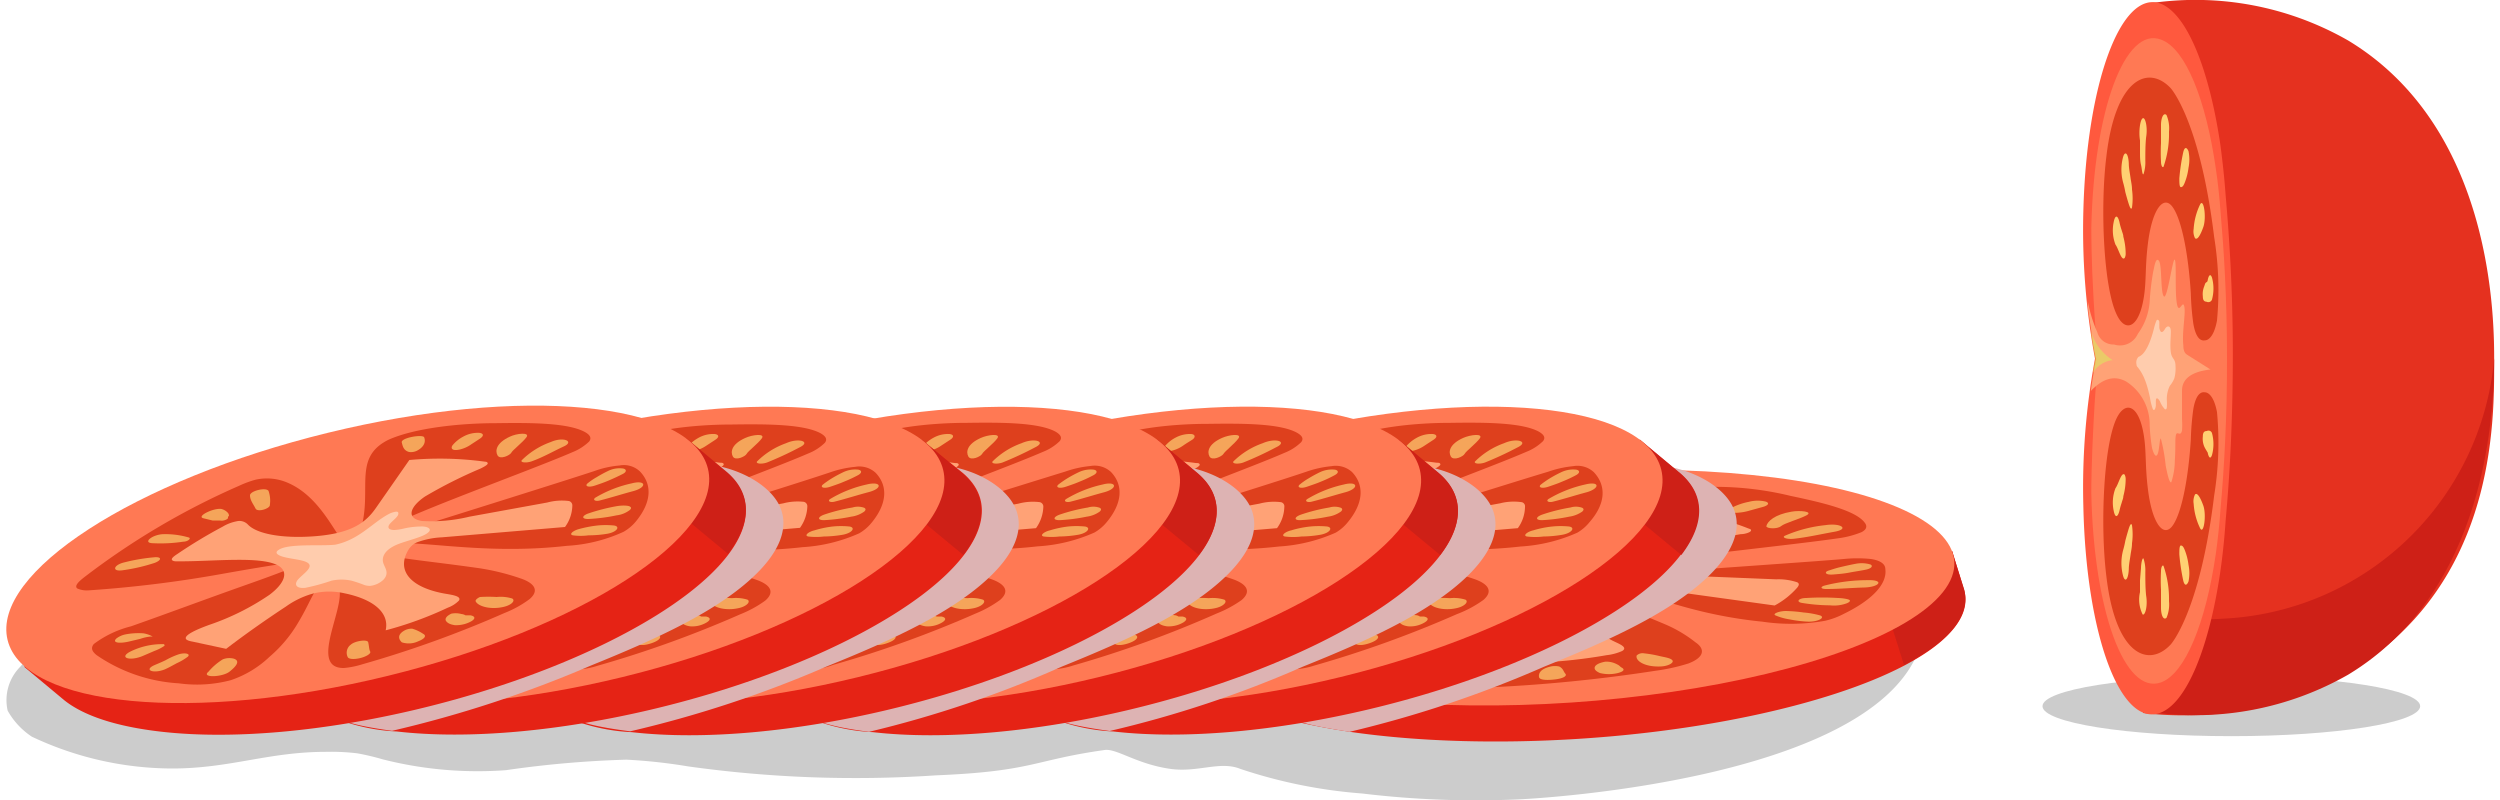 <svg xmlns="http://www.w3.org/2000/svg" viewBox="0 0 150 48"><defs><style>.cls-1{isolation:isolate;}.cls-2{opacity:0.2;}.cls-11,.cls-2{mix-blend-mode:multiply;}.cls-3{fill:#e52315;}.cls-4{fill:#ce2017;}.cls-5{fill:#ff7954;}.cls-6{fill:#de401d;}.cls-7{fill:#ffa276;}.cls-8{opacity:0.7;}.cls-9{fill:#ffd073;}.cls-10{fill:#ffccad;}.cls-11{fill:#ddb3b3;}.cls-12{fill:#e5311f;}.cls-13{fill:#ff593e;}.cls-14{fill:#d9ed5d;opacity:0.54;}</style></defs><g class="cls-1"><g id="Layer_1" data-name="Layer 1"><path class="cls-2" d="M1.22,40a2.84,2.84,0,0,0-.76,2.64A4.49,4.49,0,0,0,1.91,44.2a19.78,19.78,0,0,0,8.42,1.91c3.48,0,5.76-1,9.24-1a12.94,12.94,0,0,1,1.87.09,14.65,14.65,0,0,1,1.52.36,23.16,23.16,0,0,0,7.4.65,62.63,62.63,0,0,1,7.22-.63,32.14,32.14,0,0,1,3.68.4,72.24,72.24,0,0,0,14.91.54C62,46.28,62,45.6,66.28,45c.72-.1,1.91.84,3.92,1.13,1.66.24,3-.49,4.21,0a30.14,30.14,0,0,0,7.32,1.48,57.23,57.23,0,0,0,9.46.35c1.45-.07,20.47-1.19,23.81-8.64.52-1.15,1.53-3.41-.18-4.75-4.87-3.81-24.41,5.79-37.45.84a17.18,17.18,0,0,0-5-1.68c-6.67-.89-16.15,1.4-16.45,1.47-6.09,1.47-12.46,1.82-25.2,2.53a197.71,197.71,0,0,1-25.47-.31A8.58,8.58,0,0,0,1.22,40Z"/><path class="cls-3" d="M117.13,33.06l-1.35.12a11.73,11.73,0,0,0-1.87-.87c-7.26-2.72-21.83-2.66-32.56.14-4.94,1.29-8.2,2.94-9.57,4.61l-1.35.12.73,2.31h0c.36,1.09,1.65,2.11,3.92,3,7.25,2.72,21.83,2.66,32.55-.14,7.27-1.9,10.9-4.57,10.22-6.94h0Z"/><path class="cls-4" d="M114.24,39.9c2.78-1.45,4-3,3.61-4.53h0l-.73-2.31-1.35.12a11.73,11.73,0,0,0-1.87-.87c-.67-.25-1.39-.47-2.17-.68h-.1Z"/><ellipse class="cls-5" cx="93.82" cy="35.25" rx="23.49" ry="6.91" transform="translate(-2.15 6.37) rotate(-3.84)"/><path class="cls-6" d="M93.21,30.5a2.25,2.25,0,0,0-1.63-.61,9.41,9.41,0,0,0-1.19.13,78.67,78.67,0,0,0-12.67,3.09c-.44.15-.91.34-.83.51s.35.22.55.26a77.3,77.3,0,0,0,8.17.76c4.67.21,4.81.32,4.79.37s-.16.15-4.34.56c-2.64.25-5.27.55-7.91.8a10.39,10.39,0,0,0-2.84.5c-.42.21-.41.44-.35.66.29.95,1.41,1.84,3.23,2.54a7.14,7.14,0,0,0,3,.49,10.73,10.73,0,0,0,3.2-.8,17.85,17.85,0,0,0,3.12-1.53c1.8-1.1,2.59-1.87,3.33-1.88a.73.73,0,0,1,.3,0c1.51.54-5.5,4.41-3.15,4.9a5.44,5.44,0,0,0,1.16,0,92.5,92.5,0,0,0,10.15-1,11.73,11.73,0,0,0,2-.44c1-.38,1-.89.43-1.27a7.94,7.94,0,0,0-1.82-1.08c-3.21-1.36-5.27-1.93-4.48-2.31a1,1,0,0,1,.31-.11c1.54-.26,4.55,1.72,10,2.26a11.64,11.64,0,0,0,3.75-.05,4.64,4.64,0,0,0,1.14-.42c1.72-.84,2.61-1.8,2.49-2.69,0-.24-.2-.5-.87-.6a7.91,7.91,0,0,0-1.62,0c-1.72.15-6.79.49-13.74,1-.66-.1-.75-.18-.72-.24.26-.5,10.55-1.48,14.1-2a5.64,5.64,0,0,0,1.42-.37c.35-.18.33-.39.2-.56-.53-.74-2.52-1.21-4.47-1.62a19.14,19.14,0,0,0-6.74-.41c-3,.58-3.12,2.86-6.19,5.07a1.64,1.64,0,0,1-.7.31C93.12,34.68,94.53,31.85,93.21,30.5Z"/><path class="cls-7" d="M89.12,32.24c0-.14-.06-.31-.48-.34a3.75,3.75,0,0,0-1,.12c-1.31.28-2.56.59-3.73.93-.28.08-.58.18-.56.28s.2.12.38.16c2,.46,4.75.73,5.22,1.5.3.48-.51,1-1.79,1.47a23.94,23.94,0,0,1-4.67.89c-.82.09-1.88.24-1.93.49,0,.09.12.17.26.24l1.51.81c1.66-.55,3.4-1.07,5.2-1.58a8.17,8.17,0,0,1,2.13-.36,3.53,3.53,0,0,1,1.71.37c1.35.71,1.57,1.65.58,2.55a31.76,31.76,0,0,0,4.45-.46,3.13,3.13,0,0,0,.93-.25c.33-.2-.07-.38-.41-.54-1.68-.77-1.72-1.9-.1-2.89a2.14,2.14,0,0,1,.82-.3,5.33,5.33,0,0,1,1.6,0l7.24,1a4.85,4.85,0,0,0,1.36-1.08c.08-.11.15-.22,0-.31a3.5,3.5,0,0,0-1.26-.18l-4.93-.2a9.4,9.4,0,0,1-2.81-.36c-.79-.36,0-.94,1.27-1.31s2.85-.58,4.33-.84c.28,0,.6-.12.62-.21s-.07-.1-.15-.13a15.56,15.56,0,0,0-4-1l-4,2.22a6.76,6.76,0,0,1-4.72.78C90.44,33.43,89.21,32.89,89.12,32.24Z"/><g class="cls-8"><path class="cls-9" d="M77.41,36.73a1.8,1.8,0,0,0-.67.11c-.45.19,0,.33.62.32h.7a3.18,3.18,0,0,1,.7,0s.14,0,.12,0-.14-.21-.37-.29A3.85,3.85,0,0,0,77.41,36.73Z"/><path class="cls-9" d="M76.89,37.74c-.87.19-.44.52.52.39.3,0,.59-.09.89-.13a4.38,4.38,0,0,0,.74-.15c.08,0,.1-.08.06-.1A4.92,4.92,0,0,0,76.89,37.74Z"/><path class="cls-9" d="M79.4,38.5a8.64,8.64,0,0,0-.91.15l-.88.14c-.81.14-.36.48.46.35.3,0,.61-.12.9-.18a5.93,5.93,0,0,0,.9-.22C80.18,38.61,79.88,38.45,79.4,38.5Z"/><path class="cls-9" d="M81.67,39.33a8.24,8.24,0,0,0-1.34.49c-.71.25.51.49,1.19.23.48-.18,1.09-.46.83-.67A1.16,1.16,0,0,0,81.67,39.33Z"/><path class="cls-9" d="M89.4,40.13c-.49.2-.68.43-.75.65s.19.22.62.21.84-.11.86-.23.23-.36.32-.54S89.8,40,89.4,40.13Z"/><path class="cls-9" d="M93,40c-.6.15-.69.42-.66.62s.53.2,1,.14.7-.21.58-.34-.12-.31-.37-.43A1.19,1.19,0,0,0,93,40Z"/><path class="cls-9" d="M96.32,39.7c-.43.08-.62.22-.64.35s.09.23.31.33a2.23,2.23,0,0,0,1.09,0c.38-.1.41-.23.21-.33.07,0,0,0,0,0L97.22,40l0,0,0,0s0,0,0,0,0,0,0,0-.08-.09-.18-.13A1.34,1.34,0,0,0,96.32,39.7Z"/><path class="cls-9" d="M98.2,39.33c-.09.3.44.68,1.36.66.5,0,.88-.21.79-.36s-.5-.2-.79-.27a7,7,0,0,0-.92-.16A.51.51,0,0,0,98.2,39.33Z"/><path class="cls-9" d="M107.16,36.66c-.39,0-.83.16-.64.26a3.41,3.41,0,0,0,.84.24,7.23,7.23,0,0,0,1.15.14c.63,0,1-.25.71-.37a5.15,5.15,0,0,0-1-.18A8.9,8.9,0,0,0,107.16,36.66Z"/><path class="cls-9" d="M110.28,35.88a15.18,15.18,0,0,0-1.9,0c-.46,0-.63.22-.29.29a10.67,10.67,0,0,0,1.71.15,2.2,2.2,0,0,0,1-.12c.15-.06.21-.12.19-.18S110.62,35.89,110.28,35.88Z"/><path class="cls-9" d="M112.11,34.81a10.41,10.41,0,0,0-2.66.33c-.25.08-.21.21.16.2.75,0,1.5-.07,2.25-.09C112.79,35.22,113.06,34.79,112.11,34.81Z"/><path class="cls-9" d="M111.38,33.82c-.33.06-.63.13-.93.2s-.5.14-.75.22-.2.27.29.23.69-.06,1-.12.69-.11,1-.18.4-.22.24-.3A1.84,1.84,0,0,0,111.38,33.82Z"/><path class="cls-9" d="M109.51,31.51a8.21,8.21,0,0,0-2.43.64c-.18.11.14.21.51.18.85-.09,1.66-.28,2.45-.42C111,31.75,110.47,31.36,109.51,31.51Z"/><path class="cls-9" d="M107.49,30.7c-1,.17-1.44.57-1.51.87,0,.15.65.19.88,0s1.1-.42,1.53-.65S108,30.61,107.49,30.7Z"/><path class="cls-9" d="M104.93,30.11a3.81,3.81,0,0,0-1,.34c-.22.12-.33.32.22.32a3.3,3.3,0,0,0,.88-.15l.73-.2c.33-.09.43-.23.2-.32A2.08,2.08,0,0,0,104.93,30.11Z"/><path class="cls-9" d="M101.27,29.66c-.09.19-.26.45,0,.6a.86.86,0,0,0,.54,0,1.22,1.22,0,0,0,1-.63C102.86,29.36,101.42,29.37,101.27,29.66Z"/><path class="cls-9" d="M90.51,30.64a1.7,1.7,0,0,0-.29.79c-.06.18.8.18.94,0s.52-.53.57-.8S90.72,30.39,90.51,30.64Z"/><path class="cls-9" d="M87,31.32a3,3,0,0,0,.4.23l.16.09.2.07a.64.64,0,0,0,.56-.05,1.12,1.12,0,0,0,.15-.11.28.28,0,0,0,.06-.14.36.36,0,0,0-.18-.31C88,30.86,86.61,31.09,87,31.32Z"/><path class="cls-9" d="M83,32a8.21,8.21,0,0,0,1.81.32c.28,0,.6-.08.49-.16a3.33,3.33,0,0,0-1.24-.5C83.45,31.56,82.51,31.87,83,32Z"/><path class="cls-9" d="M80.62,32.75c-.75,0-1.15.37-.41.41a12.9,12.9,0,0,0,2.06,0c.46,0,.65-.21.3-.29A10.74,10.74,0,0,0,80.62,32.75Z"/></g><path class="cls-10" d="M89.69,34c-.22.06-.27.16-.24.24.13.38,1.56.63,1.24,1a4.33,4.33,0,0,1-1.22.59c-.43.2-.61.49,0,.57s1.18-.07,1.77-.06a2.39,2.39,0,0,1,1.11.23,5.49,5.49,0,0,1,.5.41.65.65,0,0,0,.32.12,2,2,0,0,0,1-.17c.64-.28.62-.62.73-.94s.56-.7,1.57-.84a12.33,12.33,0,0,0,2.36-.31c.26-.13.18-.28-.1-.37a5,5,0,0,0-1.13-.13,3.57,3.57,0,0,1-.59,0c-.39-.08-.25-.28.06-.42a3.81,3.81,0,0,0,.88-.42c.07-.07,0-.16-.22-.16a1.35,1.35,0,0,0-.29,0c-1.27.27-2.8,1-4.34,1C92.19,34.35,90.48,33.75,89.69,34Z"/><path class="cls-11" d="M102.55,34.53c1.22-1.2,2-2.59,1.5-3.93s-2.47-2.57-5-2.74a15.83,15.83,0,0,0-5.88,1c-6.89,2.17-13.15,5-17.8,8.41a19.85,19.85,0,0,0-2.16,1.84,3.41,3.41,0,0,0,.89,1.24h0l.19.15h0l2.21,1.82h0c.91.73.65,1,4.47,1.59A68,68,0,0,0,92.65,40C96.46,38.46,100.26,36.77,102.55,34.53Z"/><path class="cls-3" d="M98.4,26.41l-1.15.39a20.11,20.11,0,0,0-2.37-.4c-8.7-1-22,2.16-29.76,7-3.57,2.22-5.33,4.42-5.33,6.24l-1.15.4L61,42h0a11.52,11.52,0,0,0,5.81,1.89c8.7,1,22-2.16,29.77-7,5.25-3.27,6.58-6.49,4.18-8.52h0Z"/><path class="cls-4" d="M100.88,33.3c1.46-1.92,1.42-3.65-.08-4.92h0l-2.4-2-1.15.39a20.11,20.11,0,0,0-2.37-.4c-.79-.09-1.63-.14-2.49-.16l-.09,0Z"/><ellipse class="cls-5" cx="78.66" cy="33.33" rx="21.63" ry="7.51" transform="translate(-5.66 19.63) rotate(-13.74)"/><path class="cls-6" d="M74.53,29.1a3.18,3.18,0,0,0-2-.22,6.79,6.79,0,0,0-1,.38,44.5,44.5,0,0,0-9.31,5.5c-.29.23-.58.5-.38.65a1.31,1.31,0,0,0,.7.11,72.66,72.66,0,0,0,8.06-1c4.45-.79,4.66-.71,4.68-.66s0,.17-3.56,1.42c-2.24.79-4.42,1.61-6.66,2.4a6.43,6.43,0,0,0-2.23,1.06c-.23.28,0,.49.17.67a9.54,9.54,0,0,0,4.87,1.66,7.94,7.94,0,0,0,3.12-.19,6.33,6.33,0,0,0,2.33-1.4,8.21,8.21,0,0,0,1.71-2.07c.84-1.38,1-2.26,1.66-2.42a1.27,1.27,0,0,1,.31,0c1.79.18-1.74,5.21.78,5.16a4.6,4.6,0,0,0,1.09-.22,66.19,66.19,0,0,0,8.54-3.08A6.86,6.86,0,0,0,89,36c.66-.57.21-1-.55-1.26a14.05,14.05,0,0,0-2.48-.61c-4-.57-6.28-.66-5.85-1.18a.56.56,0,0,1,.21-.16c1.22-.57,5.46.62,10.91,0a9.75,9.75,0,0,0,3.4-.83,2.63,2.63,0,0,0,.73-.63c1-1.14,1-2.21.26-3a1.45,1.45,0,0,0-1.24-.36,6.36,6.36,0,0,0-1.49.33C91.39,28.75,87,30.13,81,32c-.68.05-.83,0-.85-.06-.13-.51,8.58-3.59,11.43-4.83a3,3,0,0,0,1-.64c.19-.24,0-.42-.23-.56-1-.56-3.22-.57-5.31-.54-2.37,0-5,.32-6.5,1.05-2.34,1.17-.72,3.27-1.88,6,0,0-.16.38-.4.43C77.59,33,76.76,30.06,74.53,29.1Z"/><path class="cls-7" d="M72.08,31.56a.69.69,0,0,0-.69-.21,2.57,2.57,0,0,0-.83.32,31.27,31.27,0,0,0-2.73,1.64c-.19.13-.39.28-.3.37s.28.07.47.07c2.13,0,4.91-.33,5.92.28.63.38.32,1.07-.54,1.73a15.23,15.23,0,0,1-3.62,1.8c-.69.25-1.54.61-1.4.85s.23.13.41.16l2,.43q1.68-1.28,3.6-2.54A5,5,0,0,1,76,35.67a4.44,4.44,0,0,1,1.85,0c1.78.37,2.68,1.19,2.45,2.22a21.55,21.55,0,0,0,3.74-1.36,1.56,1.56,0,0,0,.66-.43c.15-.24-.35-.33-.78-.4-2.12-.36-3-1.38-2.25-2.63a1.09,1.09,0,0,1,.52-.45,4.6,4.6,0,0,1,1.49-.31l7.39-.62a2.23,2.23,0,0,0,.43-1.28.25.25,0,0,0-.2-.28A3.34,3.34,0,0,0,90,30.2l-4.67.86a9.71,9.71,0,0,1-2.85.26c-1-.16-.7-.87.18-1.47A28.81,28.81,0,0,1,86,28.17c.22-.11.46-.24.42-.33s-.14-.07-.25-.08a19.43,19.43,0,0,0-4.45-.1l-2,2.87c-.62.9-1.5,1.55-3.75,1.71C74.19,32.38,72.66,32.13,72.08,31.56Z"/><g class="cls-8"><path class="cls-9" d="M64.7,38.14a1.25,1.25,0,0,0-.53.25c-.26.27.26.3.81.16l.64-.15a2.21,2.21,0,0,1,.65-.13c.06,0,.13-.05.09-.06a1.77,1.77,0,0,0-.55-.18A4.09,4.09,0,0,0,64.7,38.14Z"/><path class="cls-9" d="M65,39.19c-.66.35,0,.56.77.25.25-.1.47-.21.72-.32a2.24,2.24,0,0,0,.56-.29s0-.09,0-.11A4.18,4.18,0,0,0,65,39.19Z"/><path class="cls-9" d="M67.86,39.35a5.36,5.36,0,0,0-.72.33l-.7.32c-.64.3,0,.51.68.22.24-.11.47-.24.69-.35a3.28,3.28,0,0,0,.66-.4C68.66,39.29,68.27,39.21,67.86,39.35Z"/><path class="cls-9" d="M70.57,39.63a4.15,4.15,0,0,0-.87.74c-.46.38.84.34,1.27,0s.65-.65.26-.78A1.15,1.15,0,0,0,70.57,39.63Z"/><path class="cls-9" d="M78.26,38.74a.61.61,0,0,0-.21.75c.06.12.35.16.73.07s.69-.28.62-.4-.06-.38-.11-.56S78.51,38.52,78.26,38.74Z"/><path class="cls-9" d="M81.45,37.91c-.44.27-.32.53-.14.7s.63.08,1-.07.48-.34.28-.44a2.38,2.38,0,0,0-.66-.31A.9.9,0,0,0,81.45,37.91Z"/><path class="cls-9" d="M84.28,36.89c-.33.16-.4.33-.31.45s.25.2.52.24a1.69,1.69,0,0,0,1-.24c.27-.17.2-.3-.07-.35.1,0,0,0,0,0l-.09,0-.07,0-.07,0h0l0,0a.45.45,0,0,0-.26-.08A1.27,1.27,0,0,0,84.28,36.89Z"/><path class="cls-9" d="M85.74,36.15c.13.3.91.53,1.73.32.45-.12.65-.38.46-.49a2.34,2.34,0,0,0-.93-.09,8.13,8.13,0,0,0-1,0C85.84,36,85.71,36.09,85.74,36.15Z"/><path class="cls-9" d="M92,31.82c-.36.08-.64.31-.39.37a4.08,4.08,0,0,0,1,0,7,7,0,0,0,1.16-.11c.59-.12.74-.44.37-.49a5,5,0,0,0-1,0A6.07,6.07,0,0,0,92,31.82Z"/><path class="cls-9" d="M94.23,30.45a10.7,10.7,0,0,0-1.71.43c-.38.14-.41.33,0,.33A10.63,10.63,0,0,0,94.15,31a1.76,1.76,0,0,0,.79-.31c.09-.09.1-.16,0-.22A1.1,1.1,0,0,0,94.23,30.45Z"/><path class="cls-9" d="M95.11,29.07a7.48,7.48,0,0,0-2.2.87c-.17.12,0,.24.31.15.67-.17,1.32-.38,2-.56C96,29.3,96,28.85,95.11,29.07Z"/><path class="cls-9" d="M93.7,28.32a7.81,7.81,0,0,0-.71.38,5.85,5.85,0,0,0-.52.36c-.21.16,0,.29.44.14s.58-.2.86-.32a7.61,7.61,0,0,0,.81-.38c.24-.14.2-.28,0-.32A1.66,1.66,0,0,0,93.7,28.32Z"/><path class="cls-9" d="M90.25,26.59a4.71,4.71,0,0,0-1.75,1.1c-.09.14.29.17.6.06a20.56,20.56,0,0,0,1.94-.9C91.78,26.5,91,26.25,90.25,26.59Z"/><path class="cls-9" d="M87.78,26.28c-.81.37-.89.83-.73,1.11s.75,0,.83-.16.69-.62.91-.93S88.22,26.08,87.78,26.28Z"/><path class="cls-9" d="M85,26.27a2.26,2.26,0,0,0-.64.52c-.11.16-.06.36.44.25a2.07,2.07,0,0,0,.7-.32l.52-.34c.23-.15.22-.31-.06-.34A1.8,1.8,0,0,0,85,26.27Z"/><path class="cls-9" d="M81.31,26.64c0,.18.09.46.44.55a.82.82,0,0,0,.51-.1c.46-.26.47-.58.39-.78S81.22,26.34,81.31,26.64Z"/><path class="cls-9" d="M72.16,29.79c0,.3.2.54.33.79s.86,0,.86-.2.07-.6-.08-.86S72.17,29.53,72.16,29.79Z"/><path class="cls-9" d="M69.42,31.17a4.56,4.56,0,0,0,.53.13l.22,0c.06,0,.2,0,.24,0s.47-.07.47-.16.06-.1.06-.14a.25.25,0,0,0-.06-.14.77.77,0,0,0-.4-.25C70,30.53,68.93,31,69.42,31.17Z"/><path class="cls-9" d="M66.31,32.66a9,9,0,0,0,1.9-.09c.27,0,.48-.2.33-.25a5,5,0,0,0-1.52-.2C66.38,32.13,65.75,32.61,66.31,32.66Z"/><path class="cls-9" d="M64.67,33.81c-.69.17-.78.59-.07.47a11,11,0,0,0,1.89-.44c.37-.14.43-.34.05-.33A10.07,10.07,0,0,0,64.67,33.81Z"/></g><path class="cls-10" d="M73.9,33c-.15.1-.12.2,0,.26.42.33,1.91.25,1.92.69,0,.24-.43.53-.68.8s-.19.58.42.52a12.76,12.76,0,0,0,1.57-.43,2.85,2.85,0,0,1,1.2,0,7.71,7.71,0,0,1,.77.27,1,1,0,0,0,.37,0,1.39,1.39,0,0,0,.77-.36c.38-.4.1-.7,0-1s0-.76.81-1.11c.64-.27,1.66-.46,1.93-.77s0-.29-.37-.32a4.86,4.86,0,0,0-1.14.12,2.93,2.93,0,0,1-.57.09c-.41,0-.42-.2-.25-.39s.47-.4.49-.57-.11-.15-.32-.1a.7.7,0,0,0-.23.1c-1,.51-1.79,1.55-3.23,1.84C76.49,32.85,74.47,32.66,73.9,33Z"/><path class="cls-11" d="M88.08,34.53c1.22-1.2,2-2.59,1.49-3.93s-2.46-2.57-5-2.74a15.85,15.85,0,0,0-5.89,1c-6.88,2.17-13.14,5-17.79,8.41a18.94,18.94,0,0,0-2.16,1.84,3.3,3.3,0,0,0,.89,1.24h0l.18.15h0L62,42.28h0c.91.73,1.26,1.12,4.58,1.58A66.36,66.36,0,0,0,78.17,40C82,38.46,85.79,36.77,88.08,34.53Z"/><path class="cls-3" d="M83.93,26.41l-1.15.39a20.11,20.11,0,0,0-2.37-.4c-8.7-1-22,2.16-29.77,7-3.56,2.22-5.32,4.42-5.33,6.24l-1.15.4,2.4,2h0a11.57,11.57,0,0,0,5.82,1.89c8.7,1,22-2.16,29.76-7,5.25-3.27,6.58-6.49,4.19-8.52h0Z"/><path class="cls-4" d="M86.41,33.3c1.46-1.92,1.41-3.65-.08-4.92h0l-2.4-2-1.15.39a20.11,20.11,0,0,0-2.37-.4c-.8-.09-1.63-.14-2.5-.16l-.08,0Z"/><ellipse class="cls-5" cx="64.18" cy="33.33" rx="21.63" ry="7.51" transform="translate(-6.08 16.19) rotate(-13.74)"/><path class="cls-6" d="M60.06,29.1a3.18,3.18,0,0,0-2-.22,6,6,0,0,0-1,.38,44.6,44.6,0,0,0-9.32,5.5c-.29.23-.58.5-.38.65a1.31,1.31,0,0,0,.7.11,72.94,72.94,0,0,0,8.07-1c4.45-.79,4.65-.71,4.67-.66s0,.17-3.56,1.42c-2.23.79-4.42,1.61-6.66,2.4a6.52,6.52,0,0,0-2.23,1.06c-.23.28,0,.49.18.67a9.54,9.54,0,0,0,4.87,1.66,8,8,0,0,0,3.12-.19,6.42,6.42,0,0,0,2.32-1.4,8,8,0,0,0,1.72-2.07c.83-1.38,1-2.26,1.65-2.42a1.35,1.35,0,0,1,.32,0c1.79.18-1.74,5.21.77,5.16a4.6,4.6,0,0,0,1.09-.22A65.65,65.65,0,0,0,73,36.81,7,7,0,0,0,74.5,36c.66-.57.2-1-.56-1.26a13.62,13.62,0,0,0-2.48-.61c-4-.57-6.28-.66-5.84-1.18a.48.48,0,0,1,.21-.16c1.21-.57,5.46.62,10.91,0a9.82,9.82,0,0,0,3.4-.83,2.63,2.63,0,0,0,.73-.63c.94-1.14,1-2.21.26-3a1.45,1.45,0,0,0-1.24-.36,6.47,6.47,0,0,0-1.5.33c-1.47.5-5.87,1.88-11.9,3.76-.68.05-.83,0-.84-.06-.13-.51,8.58-3.59,11.42-4.83a3,3,0,0,0,1-.64c.19-.24,0-.42-.24-.56-1-.56-3.21-.57-5.31-.54-2.36,0-5,.32-6.5,1.05-2.34,1.17-.71,3.27-1.87,6,0,0-.16.38-.4.43C63.11,33,62.28,30.06,60.06,29.1Z"/><path class="cls-7" d="M57.61,31.56a.7.7,0,0,0-.7-.21,2.66,2.66,0,0,0-.83.32c-1,.53-1.89,1.08-2.72,1.64-.2.13-.4.28-.3.37s.27.07.47.07c2.13,0,4.91-.33,5.91.28.63.38.32,1.07-.54,1.73a15.23,15.23,0,0,1-3.62,1.8c-.68.25-1.54.61-1.4.85s.24.13.41.16l2,.43q1.66-1.28,3.59-2.54a5.15,5.15,0,0,1,1.68-.79,4.39,4.39,0,0,1,1.84,0c1.78.37,2.69,1.19,2.46,2.22a22.17,22.17,0,0,0,3.74-1.36,1.71,1.71,0,0,0,.66-.43c.15-.24-.36-.33-.78-.4-2.12-.36-3-1.38-2.26-2.63a1.09,1.09,0,0,1,.52-.45,4.66,4.66,0,0,1,1.5-.31l7.38-.62a2.24,2.24,0,0,0,.44-1.28.25.25,0,0,0-.21-.28,3.36,3.36,0,0,0-1.29.09l-4.67.86a9.68,9.68,0,0,1-2.85.26c-1-.16-.69-.87.19-1.47a28.62,28.62,0,0,1,3.33-1.68c.22-.11.46-.24.42-.33s-.13-.07-.24-.08a19.52,19.52,0,0,0-4.46-.1l-2,2.87c-.61.9-1.5,1.55-3.74,1.71C59.72,32.38,58.18,32.13,57.61,31.56Z"/><g class="cls-8"><path class="cls-9" d="M50.23,38.14a1.25,1.25,0,0,0-.53.25c-.27.27.26.3.81.16l.64-.15a2.15,2.15,0,0,1,.65-.13c.06,0,.12-.05.08-.06a1.69,1.69,0,0,0-.55-.18A4,4,0,0,0,50.23,38.14Z"/><path class="cls-9" d="M50.52,39.19c-.67.35,0,.56.77.25l.71-.32a2.52,2.52,0,0,0,.57-.29s0-.09,0-.11A4.15,4.15,0,0,0,50.52,39.19Z"/><path class="cls-9" d="M53.38,39.35a6.82,6.82,0,0,0-.72.33L52,40c-.64.3,0,.51.67.22.24-.11.47-.24.69-.35a3,3,0,0,0,.66-.4C54.18,39.29,53.79,39.21,53.38,39.35Z"/><path class="cls-9" d="M56.09,39.63a3.83,3.83,0,0,0-.86.74c-.46.38.84.34,1.27,0s.65-.65.25-.78A1.17,1.17,0,0,0,56.09,39.63Z"/><path class="cls-9" d="M63.79,38.74a.6.6,0,0,0-.21.75c.05.12.35.16.73.07s.69-.28.62-.4-.06-.38-.12-.56S64,38.52,63.79,38.74Z"/><path class="cls-9" d="M67,37.91c-.44.27-.31.53-.14.7s.64.08,1-.07.48-.34.27-.44a2.14,2.14,0,0,0-.66-.31A.9.9,0,0,0,67,37.91Z"/><path class="cls-9" d="M69.81,36.89c-.33.16-.4.33-.32.45s.25.2.52.24a1.74,1.74,0,0,0,1-.24c.26-.17.2-.3-.07-.35.1,0,0,0,0,0l-.09,0-.08,0-.07,0s0,0,0,0l0,0a.45.45,0,0,0-.26-.08A1.22,1.22,0,0,0,69.81,36.89Z"/><path class="cls-9" d="M71.27,36.15c.13.3.9.53,1.73.32.45-.12.65-.38.46-.49a2.39,2.39,0,0,0-.93-.09,8,8,0,0,0-1,0C71.36,36,71.23,36.09,71.27,36.15Z"/><path class="cls-9" d="M77.48,31.82c-.36.08-.65.31-.39.37a4.05,4.05,0,0,0,1,0,7.07,7.07,0,0,0,1.16-.11c.59-.12.73-.44.37-.49a5.09,5.09,0,0,0-1,0A6,6,0,0,0,77.48,31.82Z"/><path class="cls-9" d="M79.76,30.45a10.7,10.7,0,0,0-1.71.43c-.39.14-.42.33-.06.33A10.6,10.6,0,0,0,79.68,31a1.72,1.72,0,0,0,.78-.31c.09-.09.1-.16,0-.22A1.1,1.1,0,0,0,79.76,30.45Z"/><path class="cls-9" d="M80.63,29.07a7.3,7.3,0,0,0-2.19.87c-.18.12,0,.24.3.15.67-.17,1.33-.38,2-.56C81.56,29.3,81.48,28.85,80.63,29.07Z"/><path class="cls-9" d="M79.22,28.32a7.59,7.59,0,0,0-.7.38,3.9,3.9,0,0,0-.52.36c-.21.16,0,.29.43.14s.59-.2.87-.32a7.42,7.42,0,0,0,.8-.38c.25-.14.2-.28,0-.32A1.69,1.69,0,0,0,79.22,28.32Z"/><path class="cls-9" d="M75.77,26.59A4.71,4.71,0,0,0,74,27.69c-.08.14.29.17.6.06a19.45,19.45,0,0,0,1.94-.9C77.31,26.5,76.54,26.25,75.77,26.59Z"/><path class="cls-9" d="M73.31,26.28c-.82.37-.89.83-.74,1.11s.75,0,.84-.16.68-.62.9-.93S73.74,26.08,73.31,26.28Z"/><path class="cls-9" d="M70.51,26.27a2.07,2.07,0,0,0-.63.52c-.11.16-.07.36.44.25a2,2,0,0,0,.69-.32c.17-.12.36-.23.53-.34s.22-.31-.07-.34A1.84,1.84,0,0,0,70.51,26.27Z"/><path class="cls-9" d="M66.83,26.64c.06.18.09.46.44.55a.81.81,0,0,0,.51-.1c.46-.26.47-.58.39-.78S66.74,26.34,66.83,26.64Z"/><path class="cls-9" d="M57.68,29.79c0,.3.21.54.33.79s.87,0,.86-.2a1.78,1.78,0,0,0-.08-.86C58.66,29.3,57.69,29.53,57.68,29.79Z"/><path class="cls-9" d="M55,31.17a3.74,3.74,0,0,0,.53.13l.21,0c.07,0,.2,0,.24,0s.48-.07.48-.16.05-.1.05-.14a.24.24,0,0,0-.05-.14.77.77,0,0,0-.4-.25C55.54,30.53,54.45,31,55,31.17Z"/><path class="cls-9" d="M51.83,32.66a9,9,0,0,0,1.9-.09c.28,0,.49-.2.33-.25a4.93,4.93,0,0,0-1.51-.2C51.9,32.13,51.27,32.61,51.83,32.66Z"/><path class="cls-9" d="M50.2,33.81c-.7.17-.78.59-.07.47A10.71,10.71,0,0,0,52,33.84c.38-.14.44-.34.06-.33A9.94,9.94,0,0,0,50.2,33.81Z"/></g><path class="cls-10" d="M59.43,33c-.15.1-.13.2,0,.26.41.33,1.91.25,1.92.69,0,.24-.44.53-.69.8s-.19.58.42.52a12.43,12.43,0,0,0,1.58-.43,2.8,2.8,0,0,1,1.19,0,6.91,6.91,0,0,1,.77.27,1.05,1.05,0,0,0,.38,0,1.39,1.39,0,0,0,.76-.36c.38-.4.1-.7,0-1s0-.76.81-1.11a8,8,0,0,0,1.93-.77c.15-.17,0-.29-.36-.32a4.81,4.81,0,0,0-1.14.12,3.05,3.05,0,0,1-.57.09c-.41,0-.43-.2-.26-.39s.47-.4.5-.57-.11-.15-.33-.1a.8.8,0,0,0-.23.1c-1,.51-1.78,1.55-3.22,1.84C62,32.85,60,32.66,59.43,33Z"/><path class="cls-11" d="M73.6,34.53c1.23-1.2,2-2.59,1.5-3.93s-2.47-2.57-5-2.74a15.85,15.85,0,0,0-5.89,1c-6.89,2.17-13.15,5-17.8,8.41a20.84,20.84,0,0,0-2.16,1.84,3.41,3.41,0,0,0,.89,1.24h0l.19.15h0l2.21,1.82h0c.91.73,1.54,1.19,4.6,1.59A66.54,66.54,0,0,0,63.7,40C67.51,38.46,71.31,36.77,73.6,34.53Z"/><path class="cls-3" d="M69.45,26.41l-1.15.39a20.11,20.11,0,0,0-2.37-.4c-8.7-1-22,2.16-29.76,7-3.57,2.22-5.32,4.42-5.33,6.24l-1.15.4,2.4,2h0a11.53,11.53,0,0,0,5.82,1.89c8.69,1,22-2.16,29.76-7,5.25-3.27,6.58-6.49,4.18-8.52h0Z"/><path class="cls-4" d="M71.93,33.3c1.46-1.92,1.42-3.65-.08-4.92h0l-2.4-2-1.15.39a20.11,20.11,0,0,0-2.37-.4c-.79-.09-1.63-.14-2.49-.16l-.09,0Z"/><ellipse class="cls-5" cx="49.71" cy="33.33" rx="21.63" ry="7.51" transform="translate(-6.49 12.76) rotate(-13.74)"/><path class="cls-6" d="M45.59,29.1a3.21,3.21,0,0,0-2-.22,6.79,6.79,0,0,0-1,.38,44.76,44.76,0,0,0-9.31,5.5c-.29.23-.58.5-.38.65a1.31,1.31,0,0,0,.7.11,72.66,72.66,0,0,0,8.06-1c4.45-.79,4.66-.71,4.68-.66s0,.17-3.56,1.42c-2.24.79-4.42,1.61-6.66,2.4a6.43,6.43,0,0,0-2.23,1.06c-.23.28,0,.49.17.67A9.61,9.61,0,0,0,39,41.05a7.94,7.94,0,0,0,3.12-.19,6.33,6.33,0,0,0,2.33-1.4,8.21,8.21,0,0,0,1.71-2.07C47,36,47.12,35.13,47.8,35a1.27,1.27,0,0,1,.31,0c1.79.18-1.74,5.21.78,5.16A4.6,4.6,0,0,0,50,39.89a66.19,66.19,0,0,0,8.54-3.08A6.86,6.86,0,0,0,60,36c.66-.57.21-1-.55-1.26A14.05,14.05,0,0,0,57,34.12c-4-.57-6.28-.66-5.85-1.18a.56.56,0,0,1,.21-.16c1.22-.57,5.47.62,10.91,0a9.75,9.75,0,0,0,3.4-.83,2.69,2.69,0,0,0,.74-.63c.94-1.14,1-2.21.25-3a1.44,1.44,0,0,0-1.23-.36,6.35,6.35,0,0,0-1.5.33C62.44,28.75,58,30.13,52,32c-.68.05-.83,0-.85-.06-.13-.51,8.58-3.59,11.43-4.83a3,3,0,0,0,1-.64c.19-.24,0-.42-.23-.56-1-.56-3.22-.57-5.31-.54-2.37,0-5,.32-6.5,1.05-2.34,1.17-.72,3.27-1.87,6,0,0-.17.38-.41.43C48.64,33,47.81,30.06,45.59,29.1Z"/><path class="cls-7" d="M43.13,31.56a.69.69,0,0,0-.69-.21,2.57,2.57,0,0,0-.83.32,31.27,31.27,0,0,0-2.73,1.64c-.19.13-.39.28-.3.37s.28.07.47.07c2.13,0,4.91-.33,5.92.28.63.38.32,1.07-.54,1.73a15.23,15.23,0,0,1-3.62,1.8c-.69.25-1.54.61-1.4.85s.23.13.41.16l2,.43q1.68-1.28,3.6-2.54a5,5,0,0,1,1.67-.79,4.44,4.44,0,0,1,1.85,0c1.78.37,2.68,1.19,2.45,2.22a21.55,21.55,0,0,0,3.74-1.36,1.68,1.68,0,0,0,.67-.43c.14-.24-.36-.33-.78-.4-2.13-.36-3-1.38-2.26-2.63a1.09,1.09,0,0,1,.52-.45,4.6,4.6,0,0,1,1.49-.31l7.39-.62a2.32,2.32,0,0,0,.44-1.28.27.27,0,0,0-.21-.28,3.34,3.34,0,0,0-1.29.09l-4.67.86a9.71,9.71,0,0,1-2.85.26c-1-.16-.7-.87.18-1.47a28.81,28.81,0,0,1,3.34-1.68c.22-.11.46-.24.42-.33s-.14-.07-.25-.08a19.43,19.43,0,0,0-4.45-.1l-2,2.87c-.62.9-1.5,1.55-3.75,1.71C45.24,32.38,43.71,32.13,43.13,31.56Z"/><g class="cls-8"><path class="cls-9" d="M35.75,38.14a1.25,1.25,0,0,0-.53.25c-.26.27.26.3.81.16l.64-.15a2.21,2.21,0,0,1,.65-.13c.06,0,.13-.05.09-.06a1.77,1.77,0,0,0-.55-.18A4.09,4.09,0,0,0,35.75,38.14Z"/><path class="cls-9" d="M36,39.19c-.66.35,0,.56.77.25.25-.1.47-.21.72-.32a2.24,2.24,0,0,0,.56-.29s0-.09,0-.11A4.2,4.2,0,0,0,36,39.19Z"/><path class="cls-9" d="M38.91,39.35a5.36,5.36,0,0,0-.72.33l-.7.32c-.64.3,0,.51.68.22.24-.11.47-.24.69-.35a3.28,3.28,0,0,0,.66-.4C39.71,39.29,39.32,39.21,38.91,39.35Z"/><path class="cls-9" d="M41.62,39.63a4.15,4.15,0,0,0-.87.74c-.46.38.84.34,1.27,0s.65-.65.26-.78A1.15,1.15,0,0,0,41.62,39.63Z"/><path class="cls-9" d="M49.31,38.74a.6.6,0,0,0-.2.75c0,.12.34.16.72.07s.7-.28.62-.4-.06-.38-.11-.56S49.56,38.52,49.31,38.74Z"/><path class="cls-9" d="M52.5,37.91c-.44.27-.32.53-.14.7s.63.08,1-.07.48-.34.28-.44a2.38,2.38,0,0,0-.66-.31A.9.9,0,0,0,52.5,37.91Z"/><path class="cls-9" d="M55.33,36.89c-.33.16-.4.33-.31.45s.25.2.52.24a1.69,1.69,0,0,0,1-.24c.27-.17.2-.3-.06-.35.09,0,0,0,0,0l-.08,0-.08,0-.07,0s0,0,0,0l-.06,0a.42.42,0,0,0-.26-.08A1.27,1.27,0,0,0,55.33,36.89Z"/><path class="cls-9" d="M56.79,36.15c.13.3.91.53,1.73.32.45-.12.65-.38.46-.49a2.34,2.34,0,0,0-.93-.09,8.13,8.13,0,0,0-1,0C56.89,36,56.76,36.09,56.79,36.15Z"/><path class="cls-9" d="M63,31.82c-.35.08-.64.31-.38.37a4,4,0,0,0,.94,0,7,7,0,0,0,1.16-.11c.59-.12.74-.44.37-.49a5,5,0,0,0-1,0A6.19,6.19,0,0,0,63,31.82Z"/><path class="cls-9" d="M65.28,30.45a10.7,10.7,0,0,0-1.71.43c-.38.14-.41.33,0,.33A10.63,10.63,0,0,0,65.2,31a1.71,1.71,0,0,0,.79-.31c.09-.09.1-.16,0-.22A1.1,1.1,0,0,0,65.28,30.45Z"/><path class="cls-9" d="M66.16,29.07a7.3,7.3,0,0,0-2.19.87c-.18.12,0,.24.3.15.67-.17,1.32-.38,2-.56C67.09,29.3,67,28.85,66.16,29.07Z"/><path class="cls-9" d="M64.75,28.32a7.81,7.81,0,0,0-.71.38,5.85,5.85,0,0,0-.52.36c-.21.16,0,.29.44.14s.58-.2.86-.32a7.61,7.61,0,0,0,.81-.38c.24-.14.2-.28,0-.32A1.66,1.66,0,0,0,64.75,28.32Z"/><path class="cls-9" d="M61.3,26.59a4.71,4.71,0,0,0-1.75,1.1c-.09.14.29.17.6.06a20.56,20.56,0,0,0,1.94-.9C62.83,26.5,62.06,26.25,61.3,26.59Z"/><path class="cls-9" d="M58.84,26.28c-.82.37-.89.83-.74,1.11s.75,0,.83-.16.69-.62.91-.93S59.27,26.08,58.84,26.28Z"/><path class="cls-9" d="M56,26.27a2.26,2.26,0,0,0-.64.52c-.11.16-.06.36.44.25a2.07,2.07,0,0,0,.7-.32l.52-.34c.23-.15.22-.31-.06-.34A1.8,1.8,0,0,0,56,26.27Z"/><path class="cls-9" d="M52.36,26.64c0,.18.09.46.44.55a.81.81,0,0,0,.51-.1c.46-.26.47-.58.39-.78S52.27,26.34,52.36,26.64Z"/><path class="cls-9" d="M43.21,29.79c0,.3.2.54.33.79s.86,0,.86-.2.07-.6-.08-.86S43.22,29.53,43.21,29.79Z"/><path class="cls-9" d="M40.47,31.17a4.56,4.56,0,0,0,.53.13l.22,0c.06,0,.2,0,.24,0s.47-.07.47-.16.06-.1.06-.14a.34.34,0,0,0-.05-.14.8.8,0,0,0-.41-.25C41.06,30.53,40,31,40.47,31.17Z"/><path class="cls-9" d="M37.36,32.66a9,9,0,0,0,1.9-.09c.27,0,.48-.2.33-.25a5,5,0,0,0-1.52-.2C37.43,32.13,36.8,32.61,37.36,32.66Z"/><path class="cls-9" d="M35.72,33.81c-.69.17-.78.59-.07.47a10.82,10.82,0,0,0,1.89-.44c.38-.14.43-.34.05-.33A10.07,10.07,0,0,0,35.72,33.81Z"/></g><path class="cls-10" d="M45,33c-.16.1-.13.2-.05.26.42.33,1.91.25,1.92.69,0,.24-.43.53-.68.8s-.19.58.42.52a12.76,12.76,0,0,0,1.57-.43,2.85,2.85,0,0,1,1.2,0,7.71,7.71,0,0,1,.77.27,1,1,0,0,0,.37,0,1.39,1.39,0,0,0,.77-.36c.38-.4.1-.7,0-1s0-.76.81-1.11A8,8,0,0,0,54,31.91c.14-.17-.05-.29-.37-.32a4.91,4.91,0,0,0-1.14.12,3,3,0,0,1-.56.09c-.42,0-.43-.2-.26-.39s.47-.4.49-.57-.11-.15-.32-.1a.8.8,0,0,0-.23.1c-1,.51-1.79,1.55-3.23,1.84C47.54,32.85,45.52,32.66,45,33Z"/><path class="cls-11" d="M59.47,34.53c1.23-1.2,2-2.59,1.5-3.93S58.5,28,56,27.86a15.85,15.85,0,0,0-5.89,1c-6.89,2.17-13.15,5-17.8,8.41a20.84,20.84,0,0,0-2.16,1.84A3.41,3.41,0,0,0,31,40.31h0l.19.15h0l2.21,1.82h0c.91.73.78,1.13,4.41,1.6A68.7,68.7,0,0,0,49.57,40C53.38,38.46,57.18,36.77,59.47,34.53Z"/><path class="cls-3" d="M55.32,26.41l-1.15.39a20.11,20.11,0,0,0-2.37-.4c-8.7-1-22,2.16-29.76,7-3.57,2.22-5.32,4.42-5.33,6.24l-1.15.4L18,42h0a11.53,11.53,0,0,0,5.82,1.89c8.69,1,22-2.16,29.76-7,5.25-3.27,6.58-6.49,4.18-8.52h0Z"/><path class="cls-4" d="M57.8,33.3c1.46-1.92,1.42-3.65-.08-4.92h0l-2.4-2-1.15.39a20.11,20.11,0,0,0-2.37-.4c-.79-.09-1.63-.14-2.49-.16l-.09,0Z"/><ellipse class="cls-5" cx="35.58" cy="33.33" rx="21.63" ry="7.51" transform="translate(-6.9 9.4) rotate(-13.74)"/><path class="cls-6" d="M31.46,29.1a3.21,3.21,0,0,0-2-.22,6.79,6.79,0,0,0-1,.38,44.76,44.76,0,0,0-9.31,5.5c-.29.23-.58.5-.38.65a1.31,1.31,0,0,0,.7.11,72.66,72.66,0,0,0,8.06-1c4.45-.79,4.66-.71,4.68-.66s0,.17-3.56,1.42c-2.24.79-4.42,1.61-6.66,2.4a6.43,6.43,0,0,0-2.23,1.06c-.23.28,0,.49.17.67a9.61,9.61,0,0,0,4.87,1.66A7.94,7.94,0,0,0,28,40.86a6.33,6.33,0,0,0,2.33-1.4A8.21,8.21,0,0,0,32,37.39c.84-1.38,1-2.26,1.66-2.42A1.27,1.27,0,0,1,34,35c1.79.18-1.74,5.21.78,5.16a4.6,4.6,0,0,0,1.09-.22,66.19,66.19,0,0,0,8.54-3.08,6.86,6.86,0,0,0,1.5-.82c.66-.57.21-1-.55-1.26a14.05,14.05,0,0,0-2.48-.61c-4-.57-6.28-.66-5.85-1.18a.56.56,0,0,1,.21-.16c1.22-.57,5.47.62,10.91,0a9.75,9.75,0,0,0,3.4-.83,2.69,2.69,0,0,0,.74-.63c.94-1.14,1-2.21.25-3a1.44,1.44,0,0,0-1.23-.36,6.35,6.35,0,0,0-1.5.33c-1.48.5-5.88,1.88-11.9,3.76-.68.05-.83,0-.85-.06-.13-.51,8.58-3.59,11.43-4.83a3,3,0,0,0,1-.64c.19-.24,0-.42-.23-.56-1-.56-3.22-.57-5.31-.54-2.37,0-5.05.32-6.5,1.05-2.34,1.17-.72,3.27-1.87,6,0,0-.17.38-.41.43C34.51,33,33.68,30.06,31.46,29.1Z"/><path class="cls-7" d="M29,31.56a.69.69,0,0,0-.69-.21,2.57,2.57,0,0,0-.83.32,31.27,31.27,0,0,0-2.73,1.64c-.19.13-.39.28-.3.37s.28.07.47.07c2.13,0,4.91-.33,5.92.28.63.38.32,1.07-.54,1.73a15.23,15.23,0,0,1-3.62,1.8c-.69.25-1.54.61-1.4.85s.23.13.41.16l2,.43q1.68-1.28,3.6-2.54A5,5,0,0,1,33,35.67a4.44,4.44,0,0,1,1.85,0c1.78.37,2.68,1.19,2.45,2.22A21.55,21.55,0,0,0,41,36.51a1.68,1.68,0,0,0,.67-.43c.14-.24-.36-.33-.78-.4-2.13-.36-3-1.38-2.26-2.63a1.09,1.09,0,0,1,.52-.45,4.6,4.6,0,0,1,1.49-.31L48,31.67a2.32,2.32,0,0,0,.44-1.28.27.27,0,0,0-.21-.28A3.34,3.34,0,0,0,47,30.2l-4.67.86a9.71,9.71,0,0,1-2.85.26c-1-.16-.7-.87.18-1.47A28.81,28.81,0,0,1,43,28.17c.22-.11.46-.24.42-.33s-.14-.07-.25-.08a19.43,19.43,0,0,0-4.45-.1l-2,2.87c-.62.9-1.5,1.55-3.75,1.71C31.11,32.38,29.58,32.13,29,31.56Z"/><g class="cls-8"><path class="cls-9" d="M21.62,38.14a1.25,1.25,0,0,0-.53.25c-.26.27.26.3.81.16l.64-.15a2.21,2.21,0,0,1,.65-.13c.06,0,.13-.05.09-.06a1.77,1.77,0,0,0-.55-.18A4.09,4.09,0,0,0,21.62,38.14Z"/><path class="cls-9" d="M21.91,39.19c-.66.35,0,.56.77.25.25-.1.47-.21.72-.32a2.24,2.24,0,0,0,.56-.29c.05,0,0-.09,0-.11A4.2,4.2,0,0,0,21.91,39.19Z"/><path class="cls-9" d="M24.78,39.35a5.36,5.36,0,0,0-.72.33l-.7.32c-.64.3,0,.51.68.22.24-.11.47-.24.69-.35a3.28,3.28,0,0,0,.66-.4C25.58,39.29,25.19,39.21,24.78,39.35Z"/><path class="cls-9" d="M27.49,39.63a4.15,4.15,0,0,0-.87.74c-.46.38.84.34,1.27,0s.65-.65.26-.78A1.15,1.15,0,0,0,27.49,39.63Z"/><path class="cls-9" d="M35.18,38.74a.6.6,0,0,0-.2.75c.05.12.34.16.72.07s.7-.28.62-.4-.06-.38-.11-.56S35.43,38.52,35.18,38.74Z"/><path class="cls-9" d="M38.37,37.91c-.44.27-.32.53-.14.7s.63.08,1-.07.48-.34.28-.44a2.38,2.38,0,0,0-.66-.31A.9.9,0,0,0,38.37,37.91Z"/><path class="cls-9" d="M41.2,36.89c-.33.16-.4.33-.31.45s.25.2.52.24a1.69,1.69,0,0,0,1-.24c.27-.17.2-.3-.06-.35.09,0,0,0,0,0l-.08,0-.08,0-.07,0s0,0,0,0l-.06,0a.42.42,0,0,0-.26-.08A1.27,1.27,0,0,0,41.2,36.89Z"/><path class="cls-9" d="M42.66,36.15c.13.3.91.53,1.73.32.45-.12.65-.38.46-.49a2.34,2.34,0,0,0-.93-.09,8.13,8.13,0,0,0-1,0C42.76,36,42.63,36.09,42.66,36.15Z"/><path class="cls-9" d="M48.87,31.82c-.35.08-.64.31-.38.37a4,4,0,0,0,.94,0,7,7,0,0,0,1.16-.11c.59-.12.74-.44.37-.49a5,5,0,0,0-1,0A6.19,6.19,0,0,0,48.87,31.82Z"/><path class="cls-9" d="M51.15,30.45a10.7,10.7,0,0,0-1.71.43c-.38.14-.41.33,0,.33A10.63,10.63,0,0,0,51.07,31a1.71,1.71,0,0,0,.79-.31c.09-.09.1-.16,0-.22A1.1,1.1,0,0,0,51.15,30.45Z"/><path class="cls-9" d="M52,29.07a7.3,7.3,0,0,0-2.19.87c-.18.12,0,.24.3.15.67-.17,1.32-.38,2-.56C53,29.3,52.88,28.85,52,29.07Z"/><path class="cls-9" d="M50.62,28.32a7.81,7.81,0,0,0-.71.38,5.85,5.85,0,0,0-.52.36c-.21.16,0,.29.44.14s.58-.2.86-.32a7.61,7.61,0,0,0,.81-.38c.24-.14.2-.28,0-.32A1.66,1.66,0,0,0,50.62,28.32Z"/><path class="cls-9" d="M47.17,26.59a4.71,4.71,0,0,0-1.75,1.1c-.09.14.29.17.6.06a20.56,20.56,0,0,0,1.94-.9C48.7,26.5,47.93,26.25,47.17,26.59Z"/><path class="cls-9" d="M44.71,26.28c-.82.37-.89.83-.74,1.11s.75,0,.83-.16.69-.62.91-.93S45.14,26.08,44.71,26.28Z"/><path class="cls-9" d="M41.91,26.27a2.26,2.26,0,0,0-.64.52c-.11.16-.06.36.44.25a2.07,2.07,0,0,0,.7-.32l.52-.34c.23-.15.22-.31-.06-.34A1.8,1.8,0,0,0,41.91,26.27Z"/><path class="cls-9" d="M38.23,26.64c.05.18.09.46.44.55a.81.81,0,0,0,.51-.1c.46-.26.47-.58.39-.78S38.14,26.34,38.23,26.64Z"/><path class="cls-9" d="M29.08,29.79c0,.3.2.54.33.79s.86,0,.86-.2a1.78,1.78,0,0,0-.08-.86C30.06,29.3,29.09,29.53,29.08,29.79Z"/><path class="cls-9" d="M26.34,31.17a4.56,4.56,0,0,0,.53.13l.22,0c.06,0,.2,0,.24,0s.47-.07.47-.16.06-.1.06-.14a.34.34,0,0,0-.05-.14.8.8,0,0,0-.41-.25C26.93,30.53,25.85,31,26.34,31.17Z"/><path class="cls-9" d="M23.23,32.66a9,9,0,0,0,1.9-.09c.27,0,.48-.2.33-.25a5,5,0,0,0-1.52-.2C23.3,32.13,22.67,32.61,23.23,32.66Z"/><path class="cls-9" d="M21.59,33.81c-.69.17-.78.59-.07.47a10.82,10.82,0,0,0,1.89-.44c.38-.14.43-.34.05-.33A10.07,10.07,0,0,0,21.59,33.81Z"/></g><path class="cls-10" d="M30.83,33c-.16.1-.13.2,0,.26.42.33,1.91.25,1.92.69,0,.24-.43.53-.68.8s-.19.58.42.52A12.76,12.76,0,0,0,34,34.87a2.85,2.85,0,0,1,1.2,0,7.71,7.71,0,0,1,.77.27,1,1,0,0,0,.37,0,1.39,1.39,0,0,0,.77-.36c.38-.4.1-.7,0-1s0-.76.81-1.11a8,8,0,0,0,1.93-.77c.14-.17,0-.29-.37-.32a4.91,4.91,0,0,0-1.14.12,3,3,0,0,1-.56.09c-.42,0-.43-.2-.26-.39s.47-.4.49-.57-.11-.15-.32-.1a.8.8,0,0,0-.23.1c-1,.51-1.79,1.55-3.23,1.84C33.41,32.85,31.39,32.66,30.83,33Z"/><path class="cls-11" d="M45.35,34.46c1.23-1.2,2-2.59,1.5-3.93s-2.47-2.57-5-2.75a16.05,16.05,0,0,0-5.89,1c-6.88,2.16-13.14,5-17.8,8.41A19.71,19.71,0,0,0,16,39a3.09,3.09,0,0,0,.89,1.23h0l.19.15h0l2.21,1.82h0c.92.73.44,1.12,4.23,1.65a70.8,70.8,0,0,0,11.94-3.92C39.26,38.39,43.06,36.7,45.35,34.46Z"/><path class="cls-3" d="M41.2,26.34l-1.14.39a20.66,20.66,0,0,0-2.38-.4c-8.69-1-22,2.16-29.76,7-3.57,2.22-5.32,4.42-5.33,6.24L1.44,40l2.4,2h0c1.15.93,3.1,1.59,5.82,1.9,8.7,1,22-2.16,29.76-7,5.25-3.28,6.58-6.49,4.18-8.52h0Z"/><path class="cls-4" d="M43.68,33.23c1.46-1.92,1.42-3.65-.08-4.92h0l-2.4-2-1.14.39a20.66,20.66,0,0,0-2.38-.4c-.79-.09-1.62-.14-2.49-.17l-.08,0Z"/><ellipse class="cls-5" cx="21.46" cy="33.26" rx="21.63" ry="7.51" transform="translate(-7.28 6.05) rotate(-13.74)"/><path class="cls-6" d="M17.34,29a3.14,3.14,0,0,0-2-.22,6.25,6.25,0,0,0-1,.37,44.6,44.6,0,0,0-9.32,5.51c-.29.23-.58.5-.38.65a1.42,1.42,0,0,0,.7.11,72.66,72.66,0,0,0,8.06-1c4.45-.79,4.66-.72,4.68-.67s0,.18-3.56,1.43c-2.23.79-4.42,1.61-6.66,2.4a6.25,6.25,0,0,0-2.23,1.06c-.23.28-.05.49.17.67A9.71,9.71,0,0,0,10.73,41a7.94,7.94,0,0,0,3.12-.19,6.28,6.28,0,0,0,2.33-1.41,8,8,0,0,0,1.72-2.06c.83-1.38,1-2.26,1.65-2.42a.7.7,0,0,1,.31,0c1.79.18-1.74,5.2.78,5.16a5.22,5.22,0,0,0,1.09-.22,65.65,65.65,0,0,0,8.54-3.08,6.46,6.46,0,0,0,1.5-.83c.66-.56.21-1-.55-1.25a14.05,14.05,0,0,0-2.48-.61c-4-.57-6.28-.66-5.85-1.18a.56.56,0,0,1,.21-.16c1.22-.57,5.47.62,10.91,0a9.42,9.42,0,0,0,3.4-.84,2.68,2.68,0,0,0,.74-.62c.94-1.14,1-2.21.25-3a1.4,1.4,0,0,0-1.23-.36,5.87,5.87,0,0,0-1.5.33c-1.48.49-5.87,1.87-11.9,3.76-.68,0-.83,0-.84-.07-.14-.5,8.57-3.58,11.42-4.82a3.08,3.08,0,0,0,1-.64c.18-.24,0-.42-.24-.56-1-.56-3.22-.57-5.31-.54-2.36,0-5,.32-6.5,1-2.34,1.17-.72,3.28-1.87,6,0,0-.17.38-.41.43C20.39,32.88,19.56,30,17.34,29Z"/><path class="cls-7" d="M14.89,31.49a.7.7,0,0,0-.7-.21,2.57,2.57,0,0,0-.83.32,29.63,29.63,0,0,0-2.72,1.64c-.2.13-.4.28-.31.37s.28.07.48.07c2.12,0,4.9-.33,5.91.27.63.39.32,1.08-.54,1.73a14.86,14.86,0,0,1-3.62,1.81c-.69.25-1.54.61-1.4.85.05.08.23.13.41.16l2,.43q1.66-1.27,3.59-2.54a5.19,5.19,0,0,1,1.67-.79,4.12,4.12,0,0,1,1.85,0c1.78.37,2.69,1.19,2.46,2.22a21.74,21.74,0,0,0,3.73-1.36,1.79,1.79,0,0,0,.67-.43c.15-.25-.36-.33-.78-.4-2.13-.36-3-1.39-2.26-2.63a1.1,1.1,0,0,1,.52-.46,4.94,4.94,0,0,1,1.49-.3l7.39-.62a2.24,2.24,0,0,0,.44-1.28.27.27,0,0,0-.21-.28,3.35,3.35,0,0,0-1.29.09L28.17,31a9.71,9.71,0,0,1-2.85.26c-1-.16-.7-.87.18-1.47a28,28,0,0,1,3.34-1.68c.22-.11.46-.24.42-.33s-.14-.07-.24-.09a20.18,20.18,0,0,0-4.46-.09l-2,2.87c-.62.9-1.5,1.55-3.75,1.71C17,32.31,15.46,32.06,14.89,31.49Z"/><g class="cls-8"><path class="cls-9" d="M7.5,38.07a1.31,1.31,0,0,0-.53.25c-.26.27.26.3.82.16l.63-.15a2.61,2.61,0,0,1,.65-.14c.06,0,.13,0,.09,0A1.77,1.77,0,0,0,8.61,38,4.09,4.09,0,0,0,7.5,38.07Z"/><path class="cls-9" d="M7.79,39.11c-.66.36,0,.57.77.25l.72-.31a2.52,2.52,0,0,0,.57-.29c.05,0,0-.09,0-.11A4.31,4.31,0,0,0,7.79,39.11Z"/><path class="cls-9" d="M10.66,39.28a4.76,4.76,0,0,0-.72.33c-.22.11-.47.21-.7.31-.64.3,0,.52.68.23.24-.11.47-.24.69-.36a3.28,3.28,0,0,0,.66-.39C11.46,39.22,11.07,39.13,10.66,39.28Z"/><path class="cls-9" d="M13.37,39.56a3.59,3.59,0,0,0-.86.74c-.47.38.83.34,1.26,0s.65-.65.26-.78A1.07,1.07,0,0,0,13.37,39.56Z"/><path class="cls-9" d="M21.06,38.67a.6.6,0,0,0-.2.75c.05.12.34.16.73.07s.69-.28.62-.4-.07-.38-.12-.56S21.31,38.45,21.06,38.67Z"/><path class="cls-9" d="M24.25,37.84c-.44.26-.32.53-.14.7a1.33,1.33,0,0,0,1-.07c.41-.16.48-.34.28-.44a2.38,2.38,0,0,0-.66-.31A.9.9,0,0,0,24.25,37.84Z"/><path class="cls-9" d="M27.08,36.82c-.33.16-.4.33-.31.45s.25.2.52.24a1.85,1.85,0,0,0,1-.24c.27-.17.2-.3-.06-.35.09,0,0,0,0,0l-.09,0-.08,0-.07,0s0,0,0,0l-.06,0a.61.61,0,0,0-.25-.08A1.3,1.3,0,0,0,27.08,36.82Z"/><path class="cls-9" d="M28.54,36.08c.14.3.91.53,1.73.32.46-.12.66-.38.46-.49a2.34,2.34,0,0,0-.93-.09,8.13,8.13,0,0,0-1,0C28.64,35.89,28.51,36,28.54,36.08Z"/><path class="cls-9" d="M34.75,31.74c-.35.09-.64.32-.38.38a3.56,3.56,0,0,0,.94,0,6.82,6.82,0,0,0,1.16-.1c.59-.12.74-.44.37-.49a5,5,0,0,0-1,0A7.23,7.23,0,0,0,34.75,31.74Z"/><path class="cls-9" d="M37,30.37a11.9,11.9,0,0,0-1.71.44c-.38.14-.41.33,0,.33A10.63,10.63,0,0,0,37,30.92a1.61,1.61,0,0,0,.79-.32c.09-.09.1-.15,0-.21S37.35,30.31,37,30.37Z"/><path class="cls-9" d="M37.91,29a7.3,7.3,0,0,0-2.19.86c-.18.13,0,.25.3.16.67-.17,1.32-.38,2-.56C38.84,29.23,38.76,28.78,37.91,29Z"/><path class="cls-9" d="M36.5,28.25a7.59,7.59,0,0,0-.7.38,3.76,3.76,0,0,0-.53.36c-.21.16,0,.29.44.14s.58-.2.86-.32.56-.25.81-.38.2-.29,0-.32A1.56,1.56,0,0,0,36.5,28.25Z"/><path class="cls-9" d="M33.05,26.52a4.71,4.71,0,0,0-1.75,1.1c-.09.14.29.17.6.06.72-.26,1.31-.61,1.94-.9S33.82,26.18,33.05,26.52Z"/><path class="cls-9" d="M30.59,26.2c-.82.38-.89.84-.74,1.12s.75,0,.83-.16.69-.62.91-.93S31,26,30.59,26.2Z"/><path class="cls-9" d="M27.79,26.2a2.1,2.1,0,0,0-.64.52c-.11.16-.06.36.44.25a2,2,0,0,0,.7-.32l.52-.34c.23-.16.22-.31-.06-.34A1.8,1.8,0,0,0,27.79,26.2Z"/><path class="cls-9" d="M24.11,26.56c.05.19.09.47.44.56a.81.81,0,0,0,.51-.1c.46-.26.47-.58.39-.78S24,26.27,24.11,26.56Z"/><path class="cls-9" d="M15,29.72c0,.3.21.54.33.79s.87,0,.86-.2a1.78,1.78,0,0,0-.08-.86C15.94,29.22,15,29.46,15,29.72Z"/><path class="cls-9" d="M12.22,31.1l.53.13.22,0,.24,0c.16.05.48-.07.47-.16s.06-.1.06-.14a.34.34,0,0,0-.05-.14.77.77,0,0,0-.4-.25C12.81,30.46,11.73,31,12.22,31.1Z"/><path class="cls-9" d="M9.11,32.59A9,9,0,0,0,11,32.5c.27,0,.49-.2.33-.25a5,5,0,0,0-1.52-.2C9.18,32.06,8.55,32.54,9.11,32.59Z"/><path class="cls-9" d="M7.47,33.74c-.69.16-.78.59-.07.47a10.82,10.82,0,0,0,1.89-.44c.38-.15.43-.34.05-.34A11.21,11.21,0,0,0,7.47,33.74Z"/></g><path class="cls-10" d="M16.71,33c-.16.1-.13.2-.05.26.42.33,1.91.25,1.92.69,0,.24-.43.53-.68.8s-.19.58.42.52a12.3,12.3,0,0,0,1.57-.43,2.85,2.85,0,0,1,1.2,0,7.71,7.71,0,0,1,.77.26,1,1,0,0,0,.37.05,1.39,1.39,0,0,0,.77-.36c.38-.4.1-.7,0-1s0-.76.81-1.11c.65-.27,1.66-.46,1.93-.78.14-.16-.05-.29-.36-.31a4.81,4.81,0,0,0-1.14.12,3.19,3.19,0,0,1-.57.09c-.42,0-.43-.2-.26-.39s.47-.4.49-.57-.11-.16-.32-.1a1.23,1.23,0,0,0-.23.09c-1,.52-1.79,1.55-3.23,1.85C19.29,32.78,17.27,32.59,16.71,33Z"/><ellipse class="cls-2" cx="133.88" cy="42.37" rx="11.33" ry="1.8"/><path class="cls-12" d="M140.89,2.43c8.79,5.31,8.77,16.91,8.76,19.38,0,3.42,0,11.67-6.59,17.05-5.79,4.75-12.83,4.12-14.48,3.92l.54-42.6A18.45,18.45,0,0,1,140.89,2.43Z"/><path class="cls-4" d="M140.89,40.48a18.51,18.51,0,0,1-11.77,2.25l-.07-5.51c1.43-.14,2.89,0,4.33-.1a17.14,17.14,0,0,0,16.27-15.61C149.64,24.65,149.26,35.42,140.89,40.48Z"/><path class="cls-13" d="M125,12.71a42.13,42.13,0,0,0,.7,8.81,42.13,42.13,0,0,0-.7,8.81c.16,7.76,2.23,13.33,4.61,12.44,1.6-.59,2.94-3.94,3.6-8.41h0q.22-1.5.33-3.15c.23-2.48.43-5.88.43-9.95,0-3.89-.22-7.14-.43-9.52-.07-1-.18-2-.31-3h0c-.66-4.53-2-7.93-3.62-8.53C127.26-.62,125.19,5,125,12.71Z"/><path class="cls-5" d="M125.48,13.65c0,.26,0,2,.13,4.21.08,1.56.2,2.81.29,3.67-.1.95-.21,2.27-.29,3.9-.11,2.09-.14,3.79-.13,4.21.15,7,2,12.1,4.19,11.3,1.45-.54,2.67-3.58,3.27-7.65h0c.13-.9.23-1.86.3-2.85.2-2.25.39-5.34.38-9,0-3.54-.19-6.48-.38-8.65-.07-.92-.16-1.82-.29-2.67h0c-.59-4.12-1.81-7.2-3.28-7.74C127.51,1.54,125.63,6.6,125.48,13.65Z"/><path class="cls-6" d="M127,18.87c.49,1.05,1.23.84,1.56-.67.25-1.12.12-2,.31-3.55.25-2.1.95-3,1.5-2.21s.94,2.9,1.08,5.17a16.14,16.14,0,0,0,.15,1.81c.2,1.16.64,1,.71,1s.5-.05.71-1.19a19.78,19.78,0,0,0-.17-5c-.85-7-2.6-8.93-2.6-8.93-1.3-1.4-3.31-.72-3.87,4.11C126,12.49,126.22,17.26,127,18.87Z"/><path class="cls-9" d="M126.82,13.33a2.4,2.4,0,0,0,.11,1.35c.18.23.35,1,.55.8a.55.55,0,0,0,.06-.28,4,4,0,0,0-.14-1c0-.13-.07-.27-.1-.39a4.21,4.21,0,0,1-.12-.42C127.09,12.94,126.92,12.82,126.82,13.33Z"/><path class="cls-9" d="M127.39,9.4a2.94,2.94,0,0,0,0,1.56,5.44,5.44,0,0,1,.13.57c.06.22.12.44.18.63s.16.5.22.29a3.89,3.89,0,0,0,0-1.08c0-.25-.06-.48-.09-.71s-.09-.52-.1-.77C127.72,9.25,127.52,9,127.39,9.4Z"/><path class="cls-9" d="M128.56,7.1c-.15.08-.25.78-.16,1.33,0,.2,0,.49,0,.71s0,.51.06.75.07.63.15.56a2.26,2.26,0,0,0,.11-.81c0-.44,0-1,.05-1.42C128.87,7.61,128.71,7,128.56,7.1Z"/><path class="cls-9" d="M129.66,7.45c0,.38,0,.76,0,1.14a10.09,10.09,0,0,0,0,1.1c0,.23.08.39.15.32a6,6,0,0,0,.33-2.11,2.05,2.05,0,0,0-.15-1C129.83,6.75,129.68,7,129.66,7.45Z"/><path class="cls-9" d="M131,9.11a11.84,11.84,0,0,0-.24,1.59c0,.25,0,.54.1.53s.16-.1.24-.31a3.63,3.63,0,0,0,.21-.85,2.47,2.47,0,0,0,0-1C131.2,8.82,131.08,8.81,131,9.11Z"/><path class="cls-9" d="M132,12.28a3.92,3.92,0,0,0-.38,1.45.91.91,0,0,0,.08.56c.16.16.37-.3.5-.67C132.4,13.05,132.22,11.83,132,12.28Z"/><path class="cls-9" d="M132.46,16.82v0s0,.08-.08.12-.09.15-.13.25a1.21,1.21,0,0,0-.08.59c0,.33.16.31.24.33a.23.23,0,0,0,.31-.14,2.51,2.51,0,0,0,0-1.31C132.63,16.4,132.52,16.5,132.46,16.82Z"/><path class="cls-6" d="M127,25.09c.49-1,1.23-.83,1.56.67.25,1.13.12,2,.31,3.55.25,2.11.95,3,1.5,2.21s.94-2.9,1.08-5.16a16.33,16.33,0,0,1,.15-1.82c.2-1.15.64-1,.71-1s.5.06.71,1.19a19.74,19.74,0,0,1-.17,5c-.85,7-2.6,8.93-2.6,8.93-1.3,1.41-3.31.73-3.87-4.1C126,31.47,126.22,26.7,127,25.09Z"/><path class="cls-9" d="M126.82,30.64a2.39,2.39,0,0,1,.11-1.35c.18-.23.35-1,.55-.81a.6.6,0,0,1,.06.29,4,4,0,0,1-.14,1c0,.14-.07.27-.1.4a4.21,4.21,0,0,0-.12.42C127.09,31,126.92,31.15,126.82,30.64Z"/><path class="cls-9" d="M127.39,34.57a3,3,0,0,1,0-1.57,5.22,5.22,0,0,0,.13-.56c.06-.23.12-.44.18-.64s.16-.49.22-.28a3.89,3.89,0,0,1,0,1.08c0,.25-.06.48-.09.71s-.09.52-.1.76C127.72,34.72,127.52,35,127.39,34.57Z"/><path class="cls-9" d="M128.56,36.87a2,2,0,0,1-.16-1.34c0-.19,0-.49,0-.71l.06-.74c0-.22.07-.64.15-.57a2.3,2.3,0,0,1,.11.81c0,.45,0,1,.05,1.43C128.87,36.36,128.71,36.94,128.56,36.87Z"/><path class="cls-9" d="M129.66,36.52c0-.38,0-.76,0-1.14a10.09,10.09,0,0,1,0-1.1c0-.24.08-.4.15-.33a6.06,6.06,0,0,1,.33,2.12,2.05,2.05,0,0,1-.15,1C129.83,37.21,129.68,37,129.66,36.52Z"/><path class="cls-9" d="M131,34.86a12.25,12.25,0,0,1-.24-1.6c0-.25,0-.54.1-.53s.16.1.24.31a3.63,3.63,0,0,1,.21.85,2.46,2.46,0,0,1,0,1C131.2,35.15,131.08,35.15,131,34.86Z"/><path class="cls-9" d="M132,31.68a3.92,3.92,0,0,1-.38-1.45.93.93,0,0,1,.08-.56c.16-.16.37.31.5.67C132.4,30.91,132.22,32.14,132,31.68Z"/><path class="cls-9" d="M132.46,27.15v0a1.48,1.48,0,0,1-.08-.13,1.73,1.73,0,0,1-.13-.24,1.21,1.21,0,0,1-.08-.59c0-.33.16-.32.24-.33a.22.22,0,0,1,.31.13,2.52,2.52,0,0,1,0,1.31C132.63,27.57,132.52,27.46,132.46,27.15Z"/><path class="cls-7" d="M131,20.72c-.09-.79.15-1.9.06-2.32s-.26.31-.4,0c-.2-.52-.05-2.6-.17-2.81s-.45,2.43-.66,2.19-.1-1.9-.3-2.14-.28.45-.33.62a15.1,15.1,0,0,0-.22,1.84,3.72,3.72,0,0,1-.71,1.93,1.17,1.17,0,0,1-1.43.64,1,1,0,0,1-1-.73,8.27,8.27,0,0,1-.57-1.86c0,.54.12,1.15.21,1.79s.18,1.14.29,1.68c-.12.61-.23,1.25-.32,1.91.94-1,1.69-.82,2.15-.55a3.06,3.06,0,0,1,1.38,2.61,11.82,11.82,0,0,0,.14,1.35s.15.62.3.44.14-1,.23-1a10.43,10.43,0,0,1,.29,1.62c.08.41.22,1.1.34,1a4.35,4.35,0,0,0,.21-1.32c.06-.88,0-1.26.07-1.52s.26.14.36-.25a4.39,4.39,0,0,0,0-.69c0-1,0-1.49,0-1.71,0-.55.35-1.12,1.71-1.27l-1.41-.89C131.12,21.21,131,21.1,131,20.72Z"/><path class="cls-10" d="M129,23.87a3.63,3.63,0,0,0,.16.65c.06.14.15.1.19-.17,0-.08,0-.18,0-.26,0-.34.17-.15.25,0a1.46,1.46,0,0,0,.29.46s.1.06.12-.1a3.12,3.12,0,0,0,0-.44,1.78,1.78,0,0,1,.18-.86,1.67,1.67,0,0,0,.27-.45,2.26,2.26,0,0,0,.07-.73c0-.47-.22-.41-.28-.83s0-.87,0-1.25-.23-.36-.34-.17-.27.36-.35-.05c0-.11,0-.25,0-.35s-.12-.19-.17-.09a2.91,2.91,0,0,0-.15.47c-.25,1-.58,1.59-.93,1.71a.49.49,0,0,0-.12.45.22.22,0,0,0,.07.17C128.48,22.31,128.76,22.71,129,23.87Z"/><path class="cls-14" d="M125.57,22.39a1.53,1.53,0,0,1,1.19-.78,3.11,3.11,0,0,1-1.31-1.75c.08.57.17,1.13.28,1.66C125.67,21.8,125.62,22.09,125.57,22.39Z"/></g></g></svg>